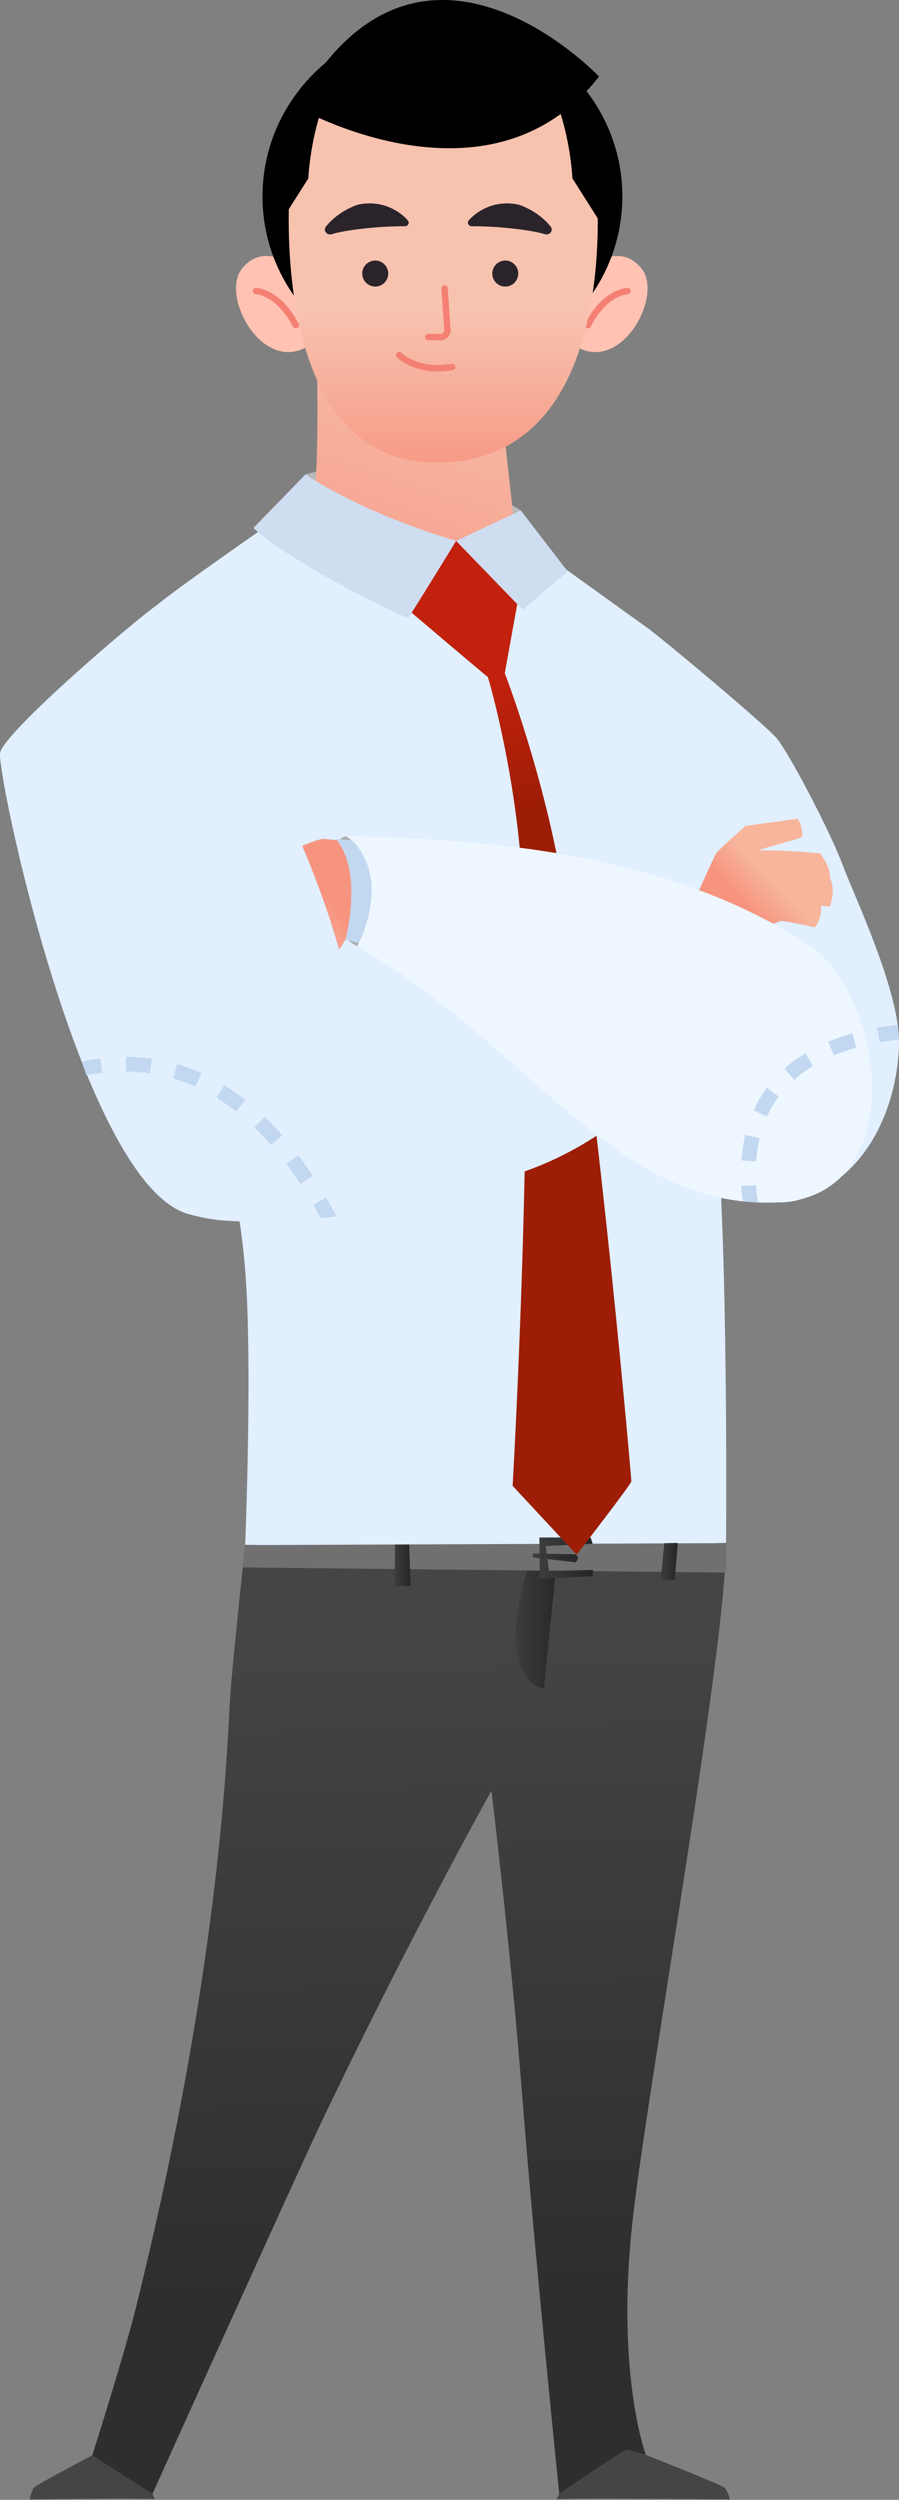 <svg width="204" height="567" viewBox="0 0 204 567" fill="none" xmlns="http://www.w3.org/2000/svg">
<rect x="0" y="0" width="204" height="567" fill="#808080" stroke="none"/>
<g clip-path="url(#clip0_1_27443)">
<path d="M118.183 115.783C113.048 112.14 87.828 102.506 69.333 107.573C66.575 115.115 65.955 118.568 65.955 118.568L118.183 127.048V115.783Z" fill="#B8B8B8"/>
<path d="M122.928 125.203C114.264 118.504 98.511 110.835 87.614 110.66C76.717 110.485 72.623 110.819 61.567 118.56C50.511 126.309 95.49 167.239 95.49 167.239L131.512 154.344L122.928 125.195V125.203Z" fill="#401C00"/>
<path d="M165.626 566.928C165.626 566.928 126.147 566.507 126.147 566.928C126.147 567.35 126.902 565.616 126.902 565.616C126.902 565.616 140.009 554.486 141.535 554.232C143.053 553.977 145.557 556.403 146.55 556.801C147.544 557.199 163.599 563.539 164.362 564.216C165.125 564.892 165.634 566.92 165.634 566.92L165.626 566.928Z" fill="#454545"/>
<path d="M6.74 566.929C6.74 566.929 35.195 566.507 35.195 566.929C35.195 567.35 34.607 565.616 34.607 565.616C34.607 565.616 31.189 559.204 28.049 557.366C27.008 556.754 21.723 556.499 20.952 556.889C20.181 557.287 8.314 563.532 7.726 564.216C7.138 564.892 6.74 566.921 6.74 566.921V566.929Z" fill="#454545"/>
<path d="M147.408 142.784C153.306 147.319 173.32 164.192 176.086 167.263C178.844 170.334 188.405 188.655 191.14 195.998C193.874 203.341 204.302 224.98 204 236.953C203.69 248.926 198.373 265.481 183.009 271.559C167.653 277.637 155.841 258.751 152.622 236.802C149.403 214.853 141.59 138.313 147.416 142.784H147.408Z" fill="#E1EFFF"/>
<path d="M164.752 349.968C164.752 374.789 146.383 476.332 143.379 505.194C139.866 538.878 146.55 556.809 146.55 556.809C146.55 556.809 143.22 555.656 142.266 555.656C141.312 555.656 126.902 565.624 126.902 565.624C126.902 565.624 121.267 510.731 118.421 474.375C116.005 443.476 111.522 406.157 111.522 406.157C111.522 406.157 93.162 438.941 72.854 481.503C67.958 491.758 34.599 565.624 34.599 565.624L20.944 556.905C20.944 556.905 28.201 534.041 30.792 523.611C48.302 453.213 51.227 405.449 52.117 386.523C52.403 380.397 55.63 350.421 55.63 350.421C61.178 331.416 93.615 335.473 115.282 334.486C147.305 333.031 164.736 328.647 164.744 349.976L164.752 349.968Z" fill="url(#paint0_linear_1_27443)"/>
<path d="M127.029 347.374L123.413 383.03C123.413 383.03 110.56 381.909 121.418 350.429L127.029 347.374Z" fill="url(#paint1_linear_1_27443)"/>
<path d="M71.248 56.118C71.248 56.118 72.726 94.288 71.638 108.687C70.97 117.542 41.148 131.01 41.148 143.142C73.243 145.545 149.864 165.386 149.864 152.156C149.864 138.926 118.294 130.867 116.903 120.135C115.512 109.395 113.557 89.881 113.557 89.881L84.736 85.203L71.256 56.118H71.248Z" fill="url(#paint2_linear_1_27443)"/>
<path d="M128.293 132.227L103.51 122.681L61.75 124.662L126.115 205.903C126.115 205.903 130.28 150.119 128.293 132.227Z" fill="#F7F7F7"/>
<path d="M122.928 125.203C118.206 143.492 97.271 132.792 97.271 132.792L61.567 118.56C61.567 118.56 40.894 132.888 35.894 137.001C30.887 141.114 21.19 171.631 31.324 198.464C41.458 225.298 53.277 257.414 55.685 288.687C57.299 309.666 55.638 350.397 55.638 350.397C55.638 350.397 95.959 351.185 127.029 350.843C151.255 350.572 164.751 349.952 164.751 349.952C164.751 349.952 165.514 264.248 160.952 241.782C159.267 230.795 170.665 215.155 166.866 200.787C163.066 186.42 153.298 151.814 147.408 142.776L122.936 125.195L122.928 125.203Z" fill="#E1EFFF"/>
<path d="M55.638 350.453L55.097 355.52L164.751 356.69V350.007L55.638 350.453Z" fill="#707070"/>
<path d="M89.625 350.333H92.852L93.162 359.713H89.561L89.625 350.333Z" fill="url(#paint3_linear_1_27443)"/>
<path d="M150.755 350.023L149.904 358.305H153.123L153.791 349.968L150.755 350.023Z" fill="url(#paint4_linear_1_27443)"/>
<path d="M134.031 348.727H122.395L122.498 358.082L134.532 357.517V356.093L124.573 356.308L123.834 350.66L134.492 350.151L134.031 348.727Z" fill="url(#paint5_linear_1_27443)"/>
<path d="M130.59 352.537L120.909 352.354V353.245L130.59 354.343C130.59 354.343 131.782 353.508 130.59 352.537Z" fill="url(#paint6_linear_1_27443)"/>
<path d="M103.51 122.681L117.372 137.009L114.543 152.697C114.543 152.697 123.54 175.752 127.872 202.211C136.202 253.078 143.275 335.568 143.275 335.974C143.275 336.595 130.852 352.625 130.852 352.625L116.323 337.016C116.323 337.016 121.148 254.049 118.652 202.004C117.404 176.006 110.743 153.556 110.704 153.556C110.576 153.556 92.613 138.297 92.613 138.297L103.518 122.673L103.51 122.681Z" fill="url(#paint7_linear_1_27443)"/>
<path d="M78.385 189.682C78.385 189.682 72.909 191.201 74.229 201.997C75.548 212.8 81.088 214.59 81.088 214.59C81.088 214.59 88.345 209.316 86.27 200.366C84.204 191.416 78.385 189.682 78.385 189.682Z" fill="#ADADAD"/>
<path d="M78.521 190.771C78.521 190.771 74.873 190.374 73.323 190.294C71.773 190.215 63.038 194.264 63.038 194.264C63.038 194.264 63.427 215.386 75.167 217.796C76.224 216.603 77.535 214.59 78.394 213.102C80.111 212.951 80.762 212.546 80.762 212.546C80.762 212.546 85.65 198.003 78.505 190.771H78.521Z" fill="url(#paint8_linear_1_27443)"/>
<path d="M35.894 137.009C28.963 141.997 0.882 166.237 0.024 170.74C-0.834 175.243 18.631 268.512 42.69 275.346C66.75 282.18 78.6 264.813 80.357 252.864C83.377 232.347 76.256 211.13 70.279 195.951C60.693 171.607 35.886 137.009 35.886 137.009H35.894Z" fill="#E1EFFF"/>
<path d="M167.645 222.474C167.645 222.474 167.637 206.953 155.436 203.985C144.15 205.012 86.597 212.418 76.923 215.664C61.567 220.811 44.169 226.189 38.621 241.662C31.396 261.813 39.034 275.552 49.375 276.69C60.391 277.899 89.808 276.849 120.853 265.035C151.899 253.222 167.653 222.49 167.653 222.49L167.645 222.474Z" fill="#E1EFFF"/>
<path d="M156.787 206.324C156.684 206.022 162.081 194.296 162.486 193.588C162.892 192.872 169.179 187.319 169.179 187.319L180.974 185.728C180.974 185.728 182.301 187.406 182.007 189.801C181.96 190.183 172.398 192.474 172.382 192.879C179.058 192.816 186.108 193.58 186.108 193.58C186.108 193.58 188.596 196.722 188.286 198.965C189.28 201.01 189.105 203.5 188.286 205.624L186.299 205.433C186.299 205.433 186.689 208.273 184.853 210.35C181.292 209.443 177.262 208.846 177.262 208.846C177.262 208.846 172.31 210.763 171.062 211.153C169.886 211.877 169.56 219.156 166.739 220.366C161.437 219.872 156.771 206.316 156.771 206.316L156.787 206.324Z" fill="url(#paint9_linear_1_27443)"/>
<path d="M183.104 214.017C152.853 194.646 115.703 190.294 78.378 189.682C82.4 191.424 87.677 201.312 81.08 214.59C121.442 238.313 139.548 274.518 176.769 272.713C206.75 271.257 200.9 225.41 183.112 214.017H183.104Z" fill="#EEF7FF"/>
<path d="M79.888 190.628L76.208 190.294C76.208 190.294 79.443 193.42 79.705 201.272C79.92 207.613 78.394 213.102 78.394 213.102L81.398 213.93C81.398 213.93 84.037 208.846 84.315 202.641C84.673 194.773 79.888 190.628 79.888 190.628Z" fill="#C2D8F0"/>
<path d="M103.51 122.681L118.628 138.305L128.833 129.626L118.183 115.783L103.51 122.681Z" fill="#CFDDF1"/>
<path d="M103.51 122.681C103.51 122.681 96.675 133.85 92.605 140.262C65.247 127.565 57.514 119.737 57.514 119.737L69.341 107.573C69.341 107.573 80.874 115.895 103.51 122.681Z" fill="#CFDDF1"/>
<path d="M71.105 273.317L73.999 271.63C74.897 273.174 75.389 274.065 76.359 275.894L72.751 276.292C71.805 274.51 71.987 274.836 71.105 273.325V273.317ZM65.001 264.033L67.68 262.02C68.792 263.508 69.905 265.091 70.986 266.738L68.188 268.575C67.147 266.992 66.074 265.465 65.009 264.033H65.001ZM57.736 255.735L60.065 253.317C61.416 254.622 62.76 256.038 64.055 257.517L61.528 259.721C60.296 258.305 59.024 256.968 57.736 255.727V255.735ZM49.144 249.005L50.901 246.149C52.522 247.143 54.128 248.273 55.686 249.498L53.611 252.131C52.157 250.986 50.654 249.936 49.144 249.005ZM39.281 244.59L40.218 241.368C42.078 241.909 43.93 242.593 45.727 243.396L44.352 246.451C42.698 245.711 40.989 245.075 39.281 244.582V244.59ZM18.551 240.835C20.483 240.373 20.904 240.294 22.78 240.063L23.185 243.388C21.437 243.603 21.437 243.5 19.624 243.929L18.544 240.827L18.551 240.835ZM28.606 243.062L28.622 239.705C30.593 239.705 32.564 239.856 34.472 240.127L34.003 243.444C32.238 243.19 30.426 243.062 28.606 243.054V243.062Z" fill="#C2D8F0"/>
<path d="M168.209 268.997L171.555 268.806C171.651 270.532 171.698 270.922 171.992 272.768L168.59 272.474C168.281 270.517 168.312 270.827 168.209 268.989V268.997ZM168.241 263.198C168.384 261.193 168.678 259.252 169.115 257.422L172.374 258.194C171.984 259.848 171.714 261.614 171.587 263.436L168.249 263.198H168.241ZM171.007 251.837C171.825 250.031 172.835 248.313 174.011 246.73L176.698 248.727C175.664 250.119 174.782 251.622 174.059 253.221L171.007 251.837ZM178.009 242.378C179.432 241.113 181.03 239.944 182.746 238.902L184.479 241.774C182.929 242.712 181.498 243.762 180.227 244.892L178.009 242.378ZM187.952 236.276C189.669 235.56 191.513 234.924 193.421 234.383L194.327 237.613C192.547 238.114 190.838 238.711 189.24 239.371L187.952 236.276ZM199.032 233.102C200.86 232.776 201.759 232.657 203.706 232.474L204.008 235.815C202.164 235.99 201.361 236.093 199.628 236.404L199.04 233.102H199.032Z" fill="#C2D8F0"/>
<path d="M65.955 60C65.955 60 59.596 55.06 54.907 60.931C49.772 67.359 60.224 86.102 71.01 77.757L65.955 60Z" fill="#FFC2B3"/>
<path d="M67.099 74.479C66.837 74.479 66.582 74.336 66.455 74.081C62.831 67.017 58.133 66.73 58.086 66.73C57.688 66.715 57.378 66.372 57.394 65.975C57.41 65.577 57.744 65.259 58.149 65.282C58.372 65.29 63.745 65.609 67.751 73.421C67.933 73.779 67.79 74.216 67.433 74.399C67.329 74.455 67.21 74.479 67.099 74.479Z" fill="#F48073"/>
<path d="M134.548 60C134.548 60 140.907 55.06 145.596 60.931C150.731 67.359 140.279 86.102 129.493 77.757L134.548 60Z" fill="#FFC2B3"/>
<path d="M133.404 74.479C133.292 74.479 133.181 74.455 133.07 74.4C132.712 74.216 132.569 73.779 132.752 73.421C136.758 65.609 142.123 65.29 142.353 65.282C142.751 65.243 143.093 65.577 143.109 65.975C143.124 66.372 142.814 66.715 142.417 66.73C142.21 66.738 137.632 67.081 134.047 74.081C133.92 74.336 133.666 74.479 133.404 74.479Z" fill="#F48073"/>
<path d="M100.395 84.399C122.945 84.399 141.225 66.555 141.225 44.542C141.225 22.53 122.945 4.686 100.395 4.686C77.845 4.686 59.565 22.53 59.565 44.542C59.565 66.555 77.845 84.399 100.395 84.399Z" fill="black"/>
<path d="M65.891 40.088C65.891 40.088 59.517 104.885 98.988 104.925C142.393 104.972 135.2 40.088 135.2 40.088C135.2 40.088 134.969 12.379 100.236 12.379C68.395 12.379 65.891 40.088 65.891 40.088Z" fill="url(#paint10_linear_1_27443)"/>
<path d="M99.925 77.191H97.159C96.762 77.191 96.436 76.865 96.436 76.467C96.436 76.07 96.762 75.743 97.159 75.743H99.925C100.18 75.743 100.41 75.64 100.577 75.457C100.744 75.274 100.823 75.028 100.8 74.781L100.156 65.457C100.132 65.059 100.426 64.709 100.831 64.685C101.245 64.662 101.579 64.956 101.602 65.362L102.246 74.662C102.31 75.29 102.095 75.95 101.658 76.436C101.221 76.921 100.585 77.207 99.925 77.207V77.191Z" fill="#F48073"/>
<path d="M88.098 62.044C88.098 63.675 86.779 64.996 85.15 64.996C83.52 64.996 82.201 63.675 82.201 62.044C82.201 60.413 83.52 59.093 85.15 59.093C86.779 59.093 88.098 60.413 88.098 62.044Z" fill="#2B232A"/>
<path d="M117.602 62.044C117.602 63.675 116.283 64.996 114.653 64.996C113.024 64.996 111.705 63.675 111.705 62.044C111.705 60.413 113.024 59.093 114.653 59.093C116.283 59.093 117.602 60.413 117.602 62.044Z" fill="#2B232A"/>
<path d="M99.377 84.256C93.281 84.256 90.229 81.217 90.078 81.066C89.8 80.78 89.8 80.318 90.086 80.04C90.372 79.761 90.833 79.761 91.111 80.04C91.262 80.191 94.95 83.795 102.501 82.522C102.89 82.45 103.272 82.721 103.335 83.119C103.399 83.516 103.137 83.89 102.739 83.954C101.531 84.161 100.403 84.248 99.369 84.248L99.377 84.256Z" fill="#F48073"/>
<path d="M75.302 53.119C78.036 52.228 85.674 51.273 91.858 51.321C92.589 51.321 93.002 50.549 92.557 50.016C91.214 48.401 87.137 45.131 81.199 46.428C81.199 46.428 76.836 47.733 73.943 51.424C73.752 51.671 73.68 51.981 73.744 52.275C73.879 52.936 74.618 53.341 75.302 53.111V53.119Z" fill="#2B232A"/>
<path d="M123.611 53.119C120.877 52.228 113.239 51.273 107.055 51.321C106.324 51.321 105.911 50.549 106.356 50.016C107.699 48.401 111.776 45.131 117.714 46.428C117.714 46.428 122.077 47.733 124.971 51.424C125.161 51.671 125.233 51.981 125.169 52.275C125.034 52.936 124.295 53.341 123.611 53.111V53.119Z" fill="#2B232A"/>
<path d="M63.435 50.756L69.969 40.453C69.969 40.453 70.422 27.032 76.876 15.959C76.876 15.959 59.747 27.987 63.435 50.756Z" fill="black"/>
<path d="M136.416 50.756L129.883 40.453C129.883 40.453 129.43 27.032 122.976 15.959C122.976 15.959 140.104 27.987 136.416 50.756Z" fill="black"/>
<path d="M67.29 24.24C67.29 24.24 110.918 49.388 135.931 17.359C135.931 17.359 94.886 -25.943 67.29 24.24Z" fill="black"/>
</g>
<defs>
<linearGradient id="paint0_linear_1_27443" x1="90.682" y1="368.894" x2="94.568" y2="519.705" gradientUnits="userSpaceOnUse">
<stop stop-color="#454545"/>
<stop offset="1" stop-color="#2E2E2E"/>
</linearGradient>
<linearGradient id="paint1_linear_1_27443" x1="117.062" y1="365.202" x2="127.029" y2="365.202" gradientUnits="userSpaceOnUse">
<stop stop-color="#3D3D3D"/>
<stop offset="1" stop-color="#262626"/>
</linearGradient>
<linearGradient id="paint2_linear_1_27443" x1="120.034" y1="72.068" x2="91.422" y2="159.587" gradientUnits="userSpaceOnUse">
<stop stop-color="#F7C3AF"/>
<stop offset="1" stop-color="#F79480"/>
</linearGradient>
<linearGradient id="paint3_linear_1_27443" x1="89.561" y1="355.027" x2="93.162" y2="355.027" gradientUnits="userSpaceOnUse">
<stop stop-color="#3D3D3D"/>
<stop offset="1" stop-color="#262626"/>
</linearGradient>
<linearGradient id="paint4_linear_1_27443" x1="149.904" y1="354.136" x2="153.791" y2="354.136" gradientUnits="userSpaceOnUse">
<stop stop-color="#3D3D3D"/>
<stop offset="1" stop-color="#262626"/>
</linearGradient>
<linearGradient id="paint5_linear_1_27443" x1="122.395" y1="353.404" x2="134.532" y2="353.404" gradientUnits="userSpaceOnUse">
<stop stop-color="#3D3D3D"/>
<stop offset="1" stop-color="#262626"/>
</linearGradient>
<linearGradient id="paint6_linear_1_27443" x1="120.917" y1="353.349" x2="131.122" y2="353.349" gradientUnits="userSpaceOnUse">
<stop stop-color="#3D3D3D"/>
<stop offset="1" stop-color="#262626"/>
</linearGradient>
<linearGradient id="paint7_linear_1_27443" x1="88.218" y1="128.17" x2="103.934" y2="187.813" gradientUnits="userSpaceOnUse">
<stop stop-color="#C1210D"/>
<stop offset="0.52" stop-color="#C1210D"/>
<stop offset="1" stop-color="#9D1D06"/>
</linearGradient>
<linearGradient id="paint8_linear_1_27443" x1="66.09" y1="208.21" x2="73.637" y2="202.759" gradientUnits="userSpaceOnUse">
<stop stop-color="#F7B59C"/>
<stop offset="1" stop-color="#F79480"/>
</linearGradient>
<linearGradient id="paint9_linear_1_27443" x1="175.633" y1="200.063" x2="169.579" y2="205.722" gradientUnits="userSpaceOnUse">
<stop stop-color="#F7B59C"/>
<stop offset="1" stop-color="#F79480"/>
</linearGradient>
<linearGradient id="paint10_linear_1_27443" x1="100.577" y1="70.708" x2="100.577" y2="110.692" gradientUnits="userSpaceOnUse">
<stop stop-color="#F7C3AF"/>
<stop offset="1" stop-color="#F79480"/>
</linearGradient>
<clipPath id="clip0_1_27443">
<rect width="204" height="567" fill="white"/>
</clipPath>
</defs>
</svg>
